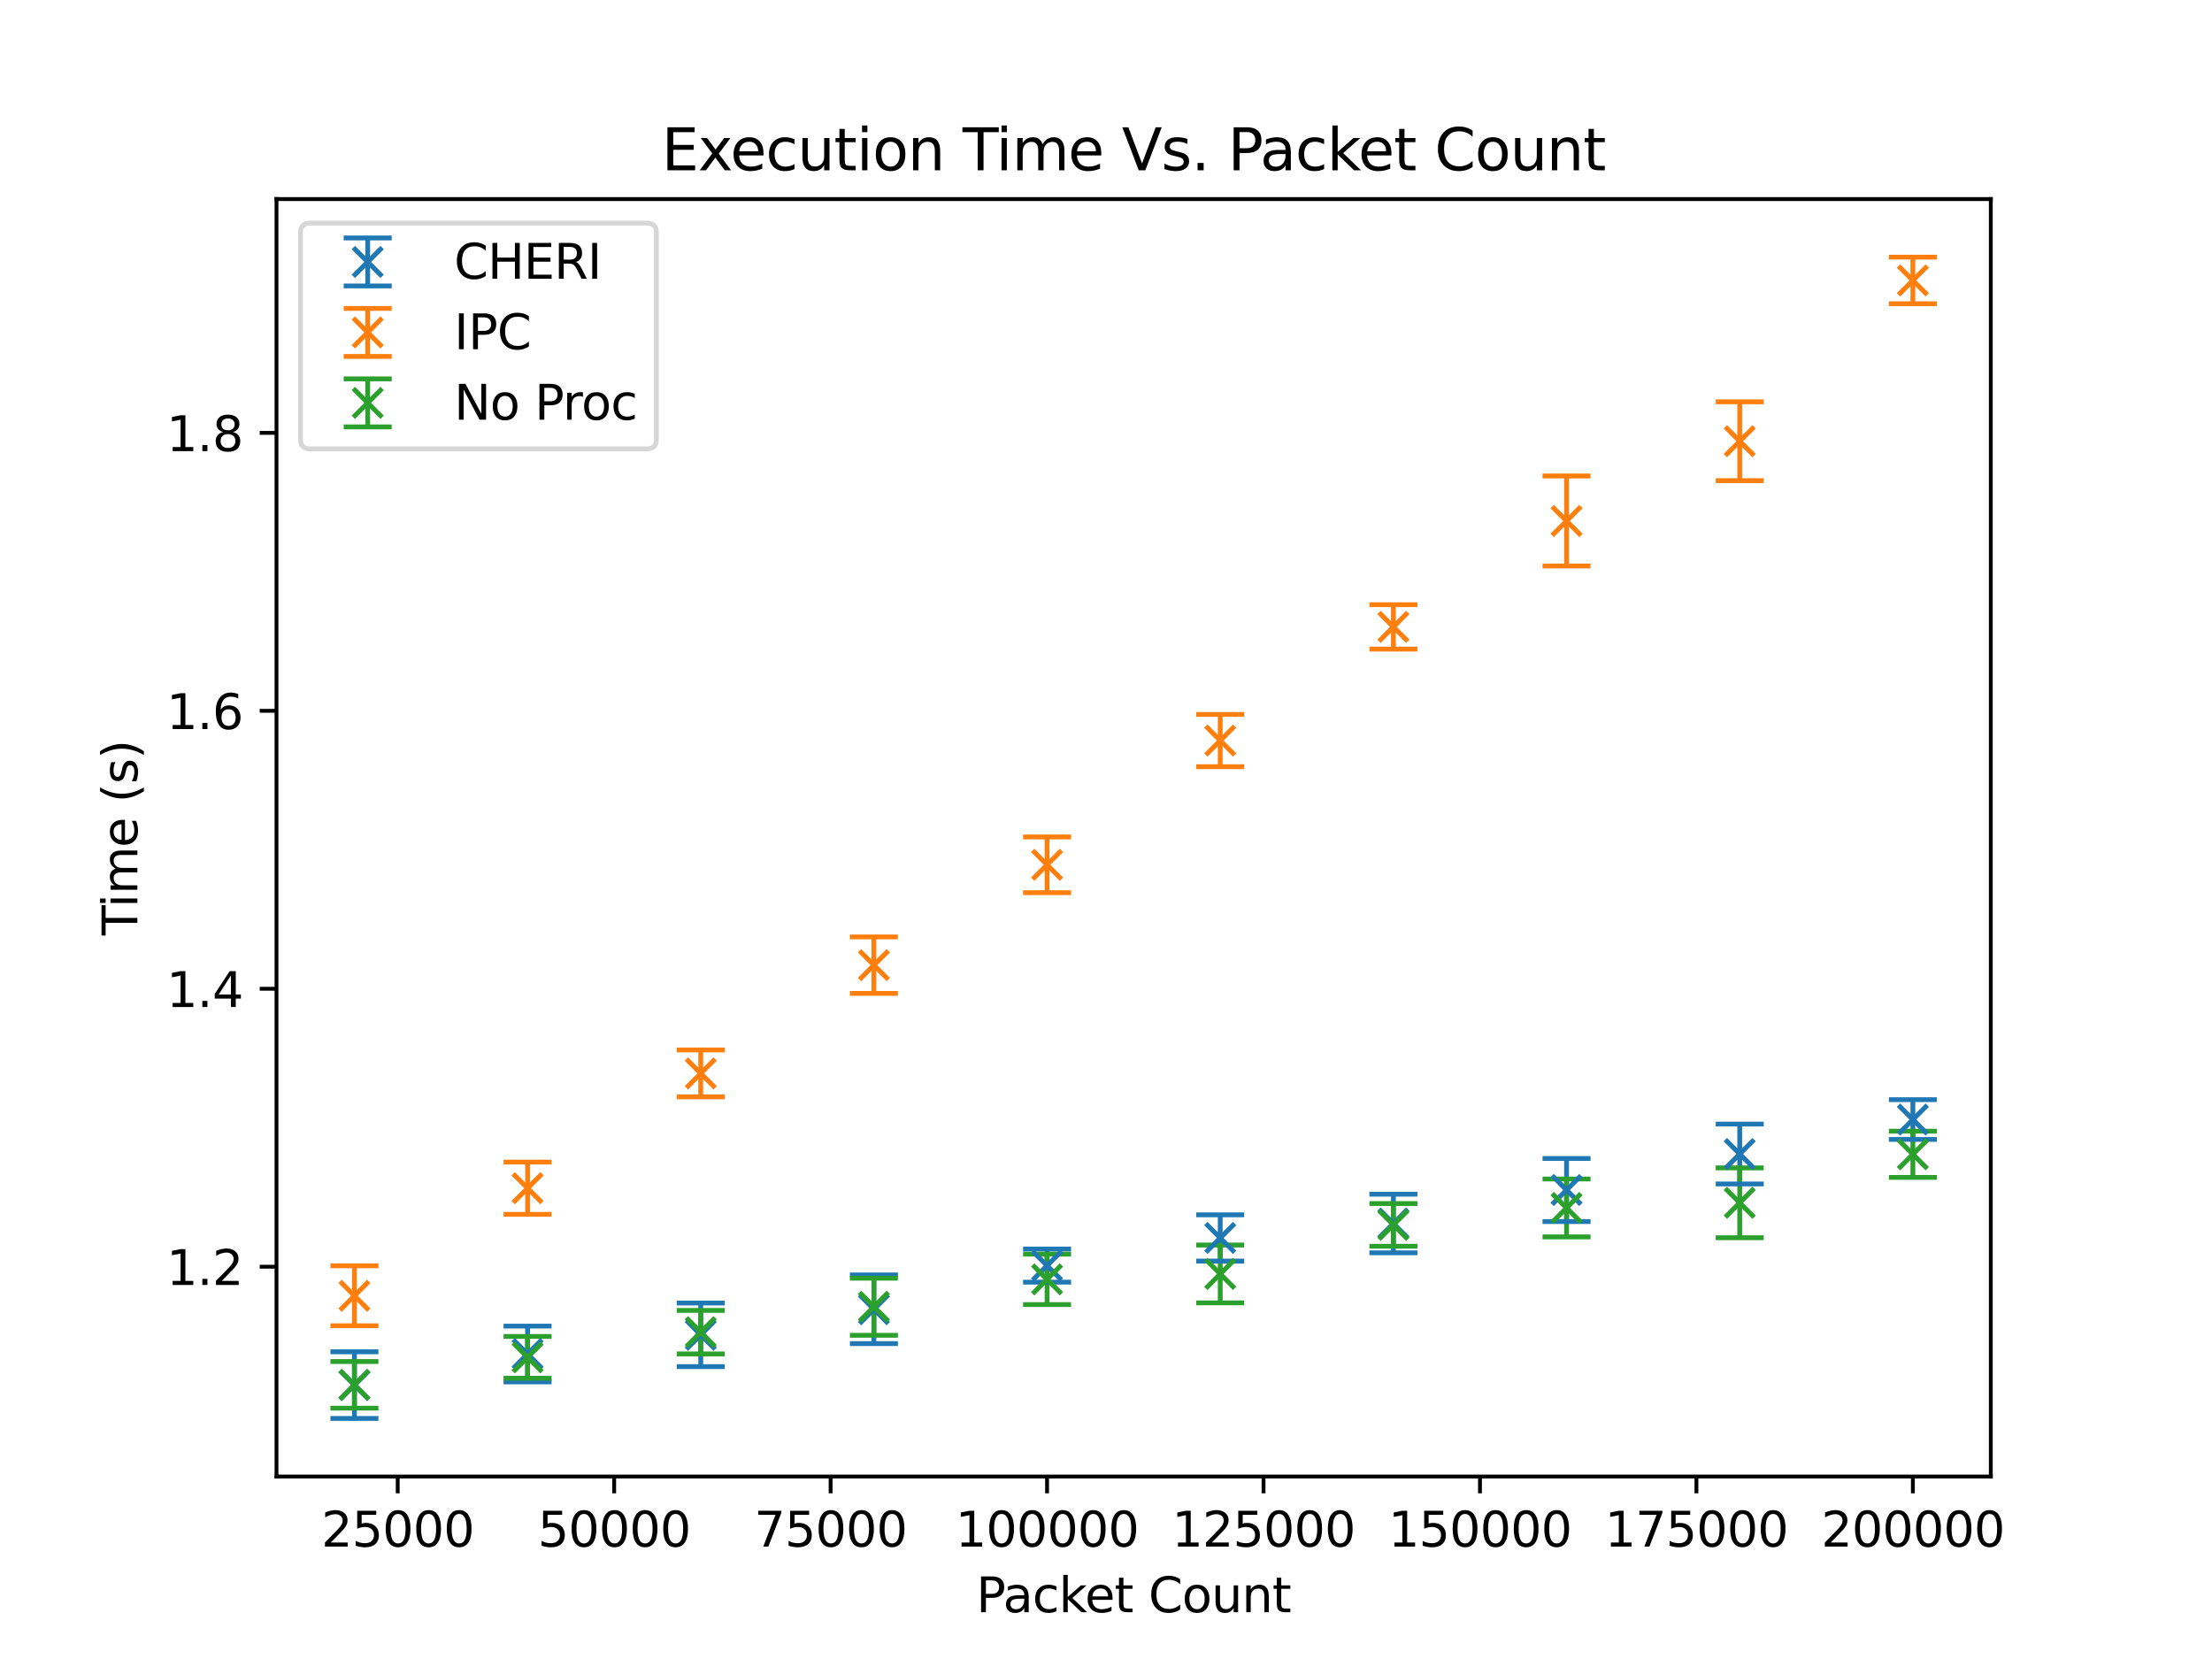 <?xml version="1.0" encoding="utf-8" standalone="no"?>
<!DOCTYPE svg PUBLIC "-//W3C//DTD SVG 1.1//EN"
  "http://www.w3.org/Graphics/SVG/1.1/DTD/svg11.dtd">
<svg height="345.6pt" version="1.1" viewBox="0 0 460.8 345.6" width="460.8pt" xmlns="http://www.w3.org/2000/svg" xmlns:xlink="http://www.w3.org/1999/xlink">
 <defs>
  <style type="text/css">*{stroke-linecap:butt;stroke-linejoin:round;}</style>
 </defs>
 <g id="figure_1">
  <g id="patch_1">
   <path d="M 0 345.6 
L 460.8 345.6 
L 460.8 0 
L 0 0 
z
" style="fill:#ffffff;"/>
  </g>
  <g id="axes_1">
   <g id="patch_2">
    <path d="M 57.6 307.584 
L 414.72 307.584 
L 414.72 41.472 
L 57.6 41.472 
z
" style="fill:#ffffff;"/>
   </g>
   <g id="matplotlib.axis_1">
    <g id="xtick_1">
     <g id="line2d_1">
      <defs>
       <path d="M 0 0 
L 0 3.5 
" id="m53fd3a60a2" style="stroke:#000000;stroke-width:0.8;"/>
      </defs>
      <g>
       <use style="stroke:#000000;stroke-width:0.8;" x="82.851" xlink:href="#m53fd3a60a2" y="307.584"/>
      </g>
     </g>
     <g id="text_1">
      <!-- 25000 -->
      <g transform="translate(66.945 322.182)scale(0.1 -0.1)">
       <defs>
        <path d="M 1228 531 
L 3431 531 
L 3431 0 
L 469 0 
L 469 531 
Q 828 903 1448 1529 
Q 2069 2156 2228 2338 
Q 2531 2678 2651 2914 
Q 2772 3150 2772 3378 
Q 2772 3750 2511 3984 
Q 2250 4219 1831 4219 
Q 1534 4219 1204 4116 
Q 875 4013 500 3803 
L 500 4441 
Q 881 4594 1212 4672 
Q 1544 4750 1819 4750 
Q 2544 4750 2975 4387 
Q 3406 4025 3406 3419 
Q 3406 3131 3298 2873 
Q 3191 2616 2906 2266 
Q 2828 2175 2409 1742 
Q 1991 1309 1228 531 
z
" id="DejaVuSans-32" transform="scale(0.016)"/>
        <path d="M 691 4666 
L 3169 4666 
L 3169 4134 
L 1269 4134 
L 1269 2991 
Q 1406 3038 1543 3061 
Q 1681 3084 1819 3084 
Q 2600 3084 3056 2656 
Q 3513 2228 3513 1497 
Q 3513 744 3044 326 
Q 2575 -91 1722 -91 
Q 1428 -91 1123 -41 
Q 819 9 494 109 
L 494 744 
Q 775 591 1075 516 
Q 1375 441 1709 441 
Q 2250 441 2565 725 
Q 2881 1009 2881 1497 
Q 2881 1984 2565 2268 
Q 2250 2553 1709 2553 
Q 1456 2553 1204 2497 
Q 953 2441 691 2322 
L 691 4666 
z
" id="DejaVuSans-35" transform="scale(0.016)"/>
        <path d="M 2034 4250 
Q 1547 4250 1301 3770 
Q 1056 3291 1056 2328 
Q 1056 1369 1301 889 
Q 1547 409 2034 409 
Q 2525 409 2770 889 
Q 3016 1369 3016 2328 
Q 3016 3291 2770 3770 
Q 2525 4250 2034 4250 
z
M 2034 4750 
Q 2819 4750 3233 4129 
Q 3647 3509 3647 2328 
Q 3647 1150 3233 529 
Q 2819 -91 2034 -91 
Q 1250 -91 836 529 
Q 422 1150 422 2328 
Q 422 3509 836 4129 
Q 1250 4750 2034 4750 
z
" id="DejaVuSans-30" transform="scale(0.016)"/>
       </defs>
       <use xlink:href="#DejaVuSans-32"/>
       <use x="63.623" xlink:href="#DejaVuSans-35"/>
       <use x="127.246" xlink:href="#DejaVuSans-30"/>
       <use x="190.869" xlink:href="#DejaVuSans-30"/>
       <use x="254.492" xlink:href="#DejaVuSans-30"/>
      </g>
     </g>
    </g>
    <g id="xtick_2">
     <g id="line2d_2">
      <g>
       <use style="stroke:#000000;stroke-width:0.8;" x="127.942" xlink:href="#m53fd3a60a2" y="307.584"/>
      </g>
     </g>
     <g id="text_2">
      <!-- 50000 -->
      <g transform="translate(112.036 322.182)scale(0.1 -0.1)">
       <use xlink:href="#DejaVuSans-35"/>
       <use x="63.623" xlink:href="#DejaVuSans-30"/>
       <use x="127.246" xlink:href="#DejaVuSans-30"/>
       <use x="190.869" xlink:href="#DejaVuSans-30"/>
       <use x="254.492" xlink:href="#DejaVuSans-30"/>
      </g>
     </g>
    </g>
    <g id="xtick_3">
     <g id="line2d_3">
      <g>
       <use style="stroke:#000000;stroke-width:0.8;" x="173.033" xlink:href="#m53fd3a60a2" y="307.584"/>
      </g>
     </g>
     <g id="text_3">
      <!-- 75000 -->
      <g transform="translate(157.126 322.182)scale(0.1 -0.1)">
       <defs>
        <path d="M 525 4666 
L 3525 4666 
L 3525 4397 
L 1831 0 
L 1172 0 
L 2766 4134 
L 525 4134 
L 525 4666 
z
" id="DejaVuSans-37" transform="scale(0.016)"/>
       </defs>
       <use xlink:href="#DejaVuSans-37"/>
       <use x="63.623" xlink:href="#DejaVuSans-35"/>
       <use x="127.246" xlink:href="#DejaVuSans-30"/>
       <use x="190.869" xlink:href="#DejaVuSans-30"/>
       <use x="254.492" xlink:href="#DejaVuSans-30"/>
      </g>
     </g>
    </g>
    <g id="xtick_4">
     <g id="line2d_4">
      <g>
       <use style="stroke:#000000;stroke-width:0.8;" x="218.124" xlink:href="#m53fd3a60a2" y="307.584"/>
      </g>
     </g>
     <g id="text_4">
      <!-- 100000 -->
      <g transform="translate(199.036 322.182)scale(0.1 -0.1)">
       <defs>
        <path d="M 794 531 
L 1825 531 
L 1825 4091 
L 703 3866 
L 703 4441 
L 1819 4666 
L 2450 4666 
L 2450 531 
L 3481 531 
L 3481 0 
L 794 0 
L 794 531 
z
" id="DejaVuSans-31" transform="scale(0.016)"/>
       </defs>
       <use xlink:href="#DejaVuSans-31"/>
       <use x="63.623" xlink:href="#DejaVuSans-30"/>
       <use x="127.246" xlink:href="#DejaVuSans-30"/>
       <use x="190.869" xlink:href="#DejaVuSans-30"/>
       <use x="254.492" xlink:href="#DejaVuSans-30"/>
       <use x="318.115" xlink:href="#DejaVuSans-30"/>
      </g>
     </g>
    </g>
    <g id="xtick_5">
     <g id="line2d_5">
      <g>
       <use style="stroke:#000000;stroke-width:0.8;" x="263.215" xlink:href="#m53fd3a60a2" y="307.584"/>
      </g>
     </g>
     <g id="text_5">
      <!-- 125000 -->
      <g transform="translate(244.127 322.182)scale(0.1 -0.1)">
       <use xlink:href="#DejaVuSans-31"/>
       <use x="63.623" xlink:href="#DejaVuSans-32"/>
       <use x="127.246" xlink:href="#DejaVuSans-35"/>
       <use x="190.869" xlink:href="#DejaVuSans-30"/>
       <use x="254.492" xlink:href="#DejaVuSans-30"/>
       <use x="318.115" xlink:href="#DejaVuSans-30"/>
      </g>
     </g>
    </g>
    <g id="xtick_6">
     <g id="line2d_6">
      <g>
       <use style="stroke:#000000;stroke-width:0.8;" x="308.305" xlink:href="#m53fd3a60a2" y="307.584"/>
      </g>
     </g>
     <g id="text_6">
      <!-- 150000 -->
      <g transform="translate(289.218 322.182)scale(0.1 -0.1)">
       <use xlink:href="#DejaVuSans-31"/>
       <use x="63.623" xlink:href="#DejaVuSans-35"/>
       <use x="127.246" xlink:href="#DejaVuSans-30"/>
       <use x="190.869" xlink:href="#DejaVuSans-30"/>
       <use x="254.492" xlink:href="#DejaVuSans-30"/>
       <use x="318.115" xlink:href="#DejaVuSans-30"/>
      </g>
     </g>
    </g>
    <g id="xtick_7">
     <g id="line2d_7">
      <g>
       <use style="stroke:#000000;stroke-width:0.8;" x="353.396" xlink:href="#m53fd3a60a2" y="307.584"/>
      </g>
     </g>
     <g id="text_7">
      <!-- 175000 -->
      <g transform="translate(334.309 322.182)scale(0.1 -0.1)">
       <use xlink:href="#DejaVuSans-31"/>
       <use x="63.623" xlink:href="#DejaVuSans-37"/>
       <use x="127.246" xlink:href="#DejaVuSans-35"/>
       <use x="190.869" xlink:href="#DejaVuSans-30"/>
       <use x="254.492" xlink:href="#DejaVuSans-30"/>
       <use x="318.115" xlink:href="#DejaVuSans-30"/>
      </g>
     </g>
    </g>
    <g id="xtick_8">
     <g id="line2d_8">
      <g>
       <use style="stroke:#000000;stroke-width:0.8;" x="398.487" xlink:href="#m53fd3a60a2" y="307.584"/>
      </g>
     </g>
     <g id="text_8">
      <!-- 200000 -->
      <g transform="translate(379.4 322.182)scale(0.1 -0.1)">
       <use xlink:href="#DejaVuSans-32"/>
       <use x="63.623" xlink:href="#DejaVuSans-30"/>
       <use x="127.246" xlink:href="#DejaVuSans-30"/>
       <use x="190.869" xlink:href="#DejaVuSans-30"/>
       <use x="254.492" xlink:href="#DejaVuSans-30"/>
       <use x="318.115" xlink:href="#DejaVuSans-30"/>
      </g>
     </g>
    </g>
    <g id="text_9">
     <!-- Packet Count -->
     <g transform="translate(203.369 335.861)scale(0.1 -0.1)">
      <defs>
       <path d="M 1259 4147 
L 1259 2394 
L 2053 2394 
Q 2494 2394 2734 2622 
Q 2975 2850 2975 3272 
Q 2975 3691 2734 3919 
Q 2494 4147 2053 4147 
L 1259 4147 
z
M 628 4666 
L 2053 4666 
Q 2838 4666 3239 4311 
Q 3641 3956 3641 3272 
Q 3641 2581 3239 2228 
Q 2838 1875 2053 1875 
L 1259 1875 
L 1259 0 
L 628 0 
L 628 4666 
z
" id="DejaVuSans-50" transform="scale(0.016)"/>
       <path d="M 2194 1759 
Q 1497 1759 1228 1600 
Q 959 1441 959 1056 
Q 959 750 1161 570 
Q 1363 391 1709 391 
Q 2188 391 2477 730 
Q 2766 1069 2766 1631 
L 2766 1759 
L 2194 1759 
z
M 3341 1997 
L 3341 0 
L 2766 0 
L 2766 531 
Q 2569 213 2275 61 
Q 1981 -91 1556 -91 
Q 1019 -91 701 211 
Q 384 513 384 1019 
Q 384 1609 779 1909 
Q 1175 2209 1959 2209 
L 2766 2209 
L 2766 2266 
Q 2766 2663 2505 2880 
Q 2244 3097 1772 3097 
Q 1472 3097 1187 3025 
Q 903 2953 641 2809 
L 641 3341 
Q 956 3463 1253 3523 
Q 1550 3584 1831 3584 
Q 2591 3584 2966 3190 
Q 3341 2797 3341 1997 
z
" id="DejaVuSans-61" transform="scale(0.016)"/>
       <path d="M 3122 3366 
L 3122 2828 
Q 2878 2963 2633 3030 
Q 2388 3097 2138 3097 
Q 1578 3097 1268 2742 
Q 959 2388 959 1747 
Q 959 1106 1268 751 
Q 1578 397 2138 397 
Q 2388 397 2633 464 
Q 2878 531 3122 666 
L 3122 134 
Q 2881 22 2623 -34 
Q 2366 -91 2075 -91 
Q 1284 -91 818 406 
Q 353 903 353 1747 
Q 353 2603 823 3093 
Q 1294 3584 2113 3584 
Q 2378 3584 2631 3529 
Q 2884 3475 3122 3366 
z
" id="DejaVuSans-63" transform="scale(0.016)"/>
       <path d="M 581 4863 
L 1159 4863 
L 1159 1991 
L 2875 3500 
L 3609 3500 
L 1753 1863 
L 3688 0 
L 2938 0 
L 1159 1709 
L 1159 0 
L 581 0 
L 581 4863 
z
" id="DejaVuSans-6b" transform="scale(0.016)"/>
       <path d="M 3597 1894 
L 3597 1613 
L 953 1613 
Q 991 1019 1311 708 
Q 1631 397 2203 397 
Q 2534 397 2845 478 
Q 3156 559 3463 722 
L 3463 178 
Q 3153 47 2828 -22 
Q 2503 -91 2169 -91 
Q 1331 -91 842 396 
Q 353 884 353 1716 
Q 353 2575 817 3079 
Q 1281 3584 2069 3584 
Q 2775 3584 3186 3129 
Q 3597 2675 3597 1894 
z
M 3022 2063 
Q 3016 2534 2758 2815 
Q 2500 3097 2075 3097 
Q 1594 3097 1305 2825 
Q 1016 2553 972 2059 
L 3022 2063 
z
" id="DejaVuSans-65" transform="scale(0.016)"/>
       <path d="M 1172 4494 
L 1172 3500 
L 2356 3500 
L 2356 3053 
L 1172 3053 
L 1172 1153 
Q 1172 725 1289 603 
Q 1406 481 1766 481 
L 2356 481 
L 2356 0 
L 1766 0 
Q 1100 0 847 248 
Q 594 497 594 1153 
L 594 3053 
L 172 3053 
L 172 3500 
L 594 3500 
L 594 4494 
L 1172 4494 
z
" id="DejaVuSans-74" transform="scale(0.016)"/>
       <path id="DejaVuSans-20" transform="scale(0.016)"/>
       <path d="M 4122 4306 
L 4122 3641 
Q 3803 3938 3442 4084 
Q 3081 4231 2675 4231 
Q 1875 4231 1450 3742 
Q 1025 3253 1025 2328 
Q 1025 1406 1450 917 
Q 1875 428 2675 428 
Q 3081 428 3442 575 
Q 3803 722 4122 1019 
L 4122 359 
Q 3791 134 3420 21 
Q 3050 -91 2638 -91 
Q 1578 -91 968 557 
Q 359 1206 359 2328 
Q 359 3453 968 4101 
Q 1578 4750 2638 4750 
Q 3056 4750 3426 4639 
Q 3797 4528 4122 4306 
z
" id="DejaVuSans-43" transform="scale(0.016)"/>
       <path d="M 1959 3097 
Q 1497 3097 1228 2736 
Q 959 2375 959 1747 
Q 959 1119 1226 758 
Q 1494 397 1959 397 
Q 2419 397 2687 759 
Q 2956 1122 2956 1747 
Q 2956 2369 2687 2733 
Q 2419 3097 1959 3097 
z
M 1959 3584 
Q 2709 3584 3137 3096 
Q 3566 2609 3566 1747 
Q 3566 888 3137 398 
Q 2709 -91 1959 -91 
Q 1206 -91 779 398 
Q 353 888 353 1747 
Q 353 2609 779 3096 
Q 1206 3584 1959 3584 
z
" id="DejaVuSans-6f" transform="scale(0.016)"/>
       <path d="M 544 1381 
L 544 3500 
L 1119 3500 
L 1119 1403 
Q 1119 906 1312 657 
Q 1506 409 1894 409 
Q 2359 409 2629 706 
Q 2900 1003 2900 1516 
L 2900 3500 
L 3475 3500 
L 3475 0 
L 2900 0 
L 2900 538 
Q 2691 219 2414 64 
Q 2138 -91 1772 -91 
Q 1169 -91 856 284 
Q 544 659 544 1381 
z
M 1991 3584 
L 1991 3584 
z
" id="DejaVuSans-75" transform="scale(0.016)"/>
       <path d="M 3513 2113 
L 3513 0 
L 2938 0 
L 2938 2094 
Q 2938 2591 2744 2837 
Q 2550 3084 2163 3084 
Q 1697 3084 1428 2787 
Q 1159 2491 1159 1978 
L 1159 0 
L 581 0 
L 581 3500 
L 1159 3500 
L 1159 2956 
Q 1366 3272 1645 3428 
Q 1925 3584 2291 3584 
Q 2894 3584 3203 3211 
Q 3513 2838 3513 2113 
z
" id="DejaVuSans-6e" transform="scale(0.016)"/>
      </defs>
      <use xlink:href="#DejaVuSans-50"/>
      <use x="55.803" xlink:href="#DejaVuSans-61"/>
      <use x="117.082" xlink:href="#DejaVuSans-63"/>
      <use x="172.062" xlink:href="#DejaVuSans-6b"/>
      <use x="226.348" xlink:href="#DejaVuSans-65"/>
      <use x="287.871" xlink:href="#DejaVuSans-74"/>
      <use x="327.08" xlink:href="#DejaVuSans-20"/>
      <use x="358.867" xlink:href="#DejaVuSans-43"/>
      <use x="428.691" xlink:href="#DejaVuSans-6f"/>
      <use x="489.873" xlink:href="#DejaVuSans-75"/>
      <use x="553.252" xlink:href="#DejaVuSans-6e"/>
      <use x="616.631" xlink:href="#DejaVuSans-74"/>
     </g>
    </g>
   </g>
   <g id="matplotlib.axis_2">
    <g id="ytick_1">
     <g id="line2d_9">
      <defs>
       <path d="M 0 0 
L -3.5 0 
" id="m0a9a2984d4" style="stroke:#000000;stroke-width:0.8;"/>
      </defs>
      <g>
       <use style="stroke:#000000;stroke-width:0.8;" x="57.6" xlink:href="#m0a9a2984d4" y="263.881"/>
      </g>
     </g>
     <g id="text_10">
      <!-- 1.2 -->
      <g transform="translate(34.697 267.68)scale(0.1 -0.1)">
       <defs>
        <path d="M 684 794 
L 1344 794 
L 1344 0 
L 684 0 
L 684 794 
z
" id="DejaVuSans-2e" transform="scale(0.016)"/>
       </defs>
       <use xlink:href="#DejaVuSans-31"/>
       <use x="63.623" xlink:href="#DejaVuSans-2e"/>
       <use x="95.41" xlink:href="#DejaVuSans-32"/>
      </g>
     </g>
    </g>
    <g id="ytick_2">
     <g id="line2d_10">
      <g>
       <use style="stroke:#000000;stroke-width:0.8;" x="57.6" xlink:href="#m0a9a2984d4" y="205.98"/>
      </g>
     </g>
     <g id="text_11">
      <!-- 1.4 -->
      <g transform="translate(34.697 209.779)scale(0.1 -0.1)">
       <defs>
        <path d="M 2419 4116 
L 825 1625 
L 2419 1625 
L 2419 4116 
z
M 2253 4666 
L 3047 4666 
L 3047 1625 
L 3713 1625 
L 3713 1100 
L 3047 1100 
L 3047 0 
L 2419 0 
L 2419 1100 
L 313 1100 
L 313 1709 
L 2253 4666 
z
" id="DejaVuSans-34" transform="scale(0.016)"/>
       </defs>
       <use xlink:href="#DejaVuSans-31"/>
       <use x="63.623" xlink:href="#DejaVuSans-2e"/>
       <use x="95.41" xlink:href="#DejaVuSans-34"/>
      </g>
     </g>
    </g>
    <g id="ytick_3">
     <g id="line2d_11">
      <g>
       <use style="stroke:#000000;stroke-width:0.8;" x="57.6" xlink:href="#m0a9a2984d4" y="148.078"/>
      </g>
     </g>
     <g id="text_12">
      <!-- 1.6 -->
      <g transform="translate(34.697 151.878)scale(0.1 -0.1)">
       <defs>
        <path d="M 2113 2584 
Q 1688 2584 1439 2293 
Q 1191 2003 1191 1497 
Q 1191 994 1439 701 
Q 1688 409 2113 409 
Q 2538 409 2786 701 
Q 3034 994 3034 1497 
Q 3034 2003 2786 2293 
Q 2538 2584 2113 2584 
z
M 3366 4563 
L 3366 3988 
Q 3128 4100 2886 4159 
Q 2644 4219 2406 4219 
Q 1781 4219 1451 3797 
Q 1122 3375 1075 2522 
Q 1259 2794 1537 2939 
Q 1816 3084 2150 3084 
Q 2853 3084 3261 2657 
Q 3669 2231 3669 1497 
Q 3669 778 3244 343 
Q 2819 -91 2113 -91 
Q 1303 -91 875 529 
Q 447 1150 447 2328 
Q 447 3434 972 4092 
Q 1497 4750 2381 4750 
Q 2619 4750 2861 4703 
Q 3103 4656 3366 4563 
z
" id="DejaVuSans-36" transform="scale(0.016)"/>
       </defs>
       <use xlink:href="#DejaVuSans-31"/>
       <use x="63.623" xlink:href="#DejaVuSans-2e"/>
       <use x="95.41" xlink:href="#DejaVuSans-36"/>
      </g>
     </g>
    </g>
    <g id="ytick_4">
     <g id="line2d_12">
      <g>
       <use style="stroke:#000000;stroke-width:0.8;" x="57.6" xlink:href="#m0a9a2984d4" y="90.177"/>
      </g>
     </g>
     <g id="text_13">
      <!-- 1.8 -->
      <g transform="translate(34.697 93.976)scale(0.1 -0.1)">
       <defs>
        <path d="M 2034 2216 
Q 1584 2216 1326 1975 
Q 1069 1734 1069 1313 
Q 1069 891 1326 650 
Q 1584 409 2034 409 
Q 2484 409 2743 651 
Q 3003 894 3003 1313 
Q 3003 1734 2745 1975 
Q 2488 2216 2034 2216 
z
M 1403 2484 
Q 997 2584 770 2862 
Q 544 3141 544 3541 
Q 544 4100 942 4425 
Q 1341 4750 2034 4750 
Q 2731 4750 3128 4425 
Q 3525 4100 3525 3541 
Q 3525 3141 3298 2862 
Q 3072 2584 2669 2484 
Q 3125 2378 3379 2068 
Q 3634 1759 3634 1313 
Q 3634 634 3220 271 
Q 2806 -91 2034 -91 
Q 1263 -91 848 271 
Q 434 634 434 1313 
Q 434 1759 690 2068 
Q 947 2378 1403 2484 
z
M 1172 3481 
Q 1172 3119 1398 2916 
Q 1625 2713 2034 2713 
Q 2441 2713 2670 2916 
Q 2900 3119 2900 3481 
Q 2900 3844 2670 4047 
Q 2441 4250 2034 4250 
Q 1625 4250 1398 4047 
Q 1172 3844 1172 3481 
z
" id="DejaVuSans-38" transform="scale(0.016)"/>
       </defs>
       <use xlink:href="#DejaVuSans-31"/>
       <use x="63.623" xlink:href="#DejaVuSans-2e"/>
       <use x="95.41" xlink:href="#DejaVuSans-38"/>
      </g>
     </g>
    </g>
    <g id="text_14">
     <!-- Time (s) -->
     <g transform="translate(28.617 194.857)rotate(-90)scale(0.1 -0.1)">
      <defs>
       <path d="M -19 4666 
L 3928 4666 
L 3928 4134 
L 2272 4134 
L 2272 0 
L 1638 0 
L 1638 4134 
L -19 4134 
L -19 4666 
z
" id="DejaVuSans-54" transform="scale(0.016)"/>
       <path d="M 603 3500 
L 1178 3500 
L 1178 0 
L 603 0 
L 603 3500 
z
M 603 4863 
L 1178 4863 
L 1178 4134 
L 603 4134 
L 603 4863 
z
" id="DejaVuSans-69" transform="scale(0.016)"/>
       <path d="M 3328 2828 
Q 3544 3216 3844 3400 
Q 4144 3584 4550 3584 
Q 5097 3584 5394 3201 
Q 5691 2819 5691 2113 
L 5691 0 
L 5113 0 
L 5113 2094 
Q 5113 2597 4934 2840 
Q 4756 3084 4391 3084 
Q 3944 3084 3684 2787 
Q 3425 2491 3425 1978 
L 3425 0 
L 2847 0 
L 2847 2094 
Q 2847 2600 2669 2842 
Q 2491 3084 2119 3084 
Q 1678 3084 1418 2786 
Q 1159 2488 1159 1978 
L 1159 0 
L 581 0 
L 581 3500 
L 1159 3500 
L 1159 2956 
Q 1356 3278 1631 3431 
Q 1906 3584 2284 3584 
Q 2666 3584 2933 3390 
Q 3200 3197 3328 2828 
z
" id="DejaVuSans-6d" transform="scale(0.016)"/>
       <path d="M 1984 4856 
Q 1566 4138 1362 3434 
Q 1159 2731 1159 2009 
Q 1159 1288 1364 580 
Q 1569 -128 1984 -844 
L 1484 -844 
Q 1016 -109 783 600 
Q 550 1309 550 2009 
Q 550 2706 781 3412 
Q 1013 4119 1484 4856 
L 1984 4856 
z
" id="DejaVuSans-28" transform="scale(0.016)"/>
       <path d="M 2834 3397 
L 2834 2853 
Q 2591 2978 2328 3040 
Q 2066 3103 1784 3103 
Q 1356 3103 1142 2972 
Q 928 2841 928 2578 
Q 928 2378 1081 2264 
Q 1234 2150 1697 2047 
L 1894 2003 
Q 2506 1872 2764 1633 
Q 3022 1394 3022 966 
Q 3022 478 2636 193 
Q 2250 -91 1575 -91 
Q 1294 -91 989 -36 
Q 684 19 347 128 
L 347 722 
Q 666 556 975 473 
Q 1284 391 1588 391 
Q 1994 391 2212 530 
Q 2431 669 2431 922 
Q 2431 1156 2273 1281 
Q 2116 1406 1581 1522 
L 1381 1569 
Q 847 1681 609 1914 
Q 372 2147 372 2553 
Q 372 3047 722 3315 
Q 1072 3584 1716 3584 
Q 2034 3584 2315 3537 
Q 2597 3491 2834 3397 
z
" id="DejaVuSans-73" transform="scale(0.016)"/>
       <path d="M 513 4856 
L 1013 4856 
Q 1481 4119 1714 3412 
Q 1947 2706 1947 2009 
Q 1947 1309 1714 600 
Q 1481 -109 1013 -844 
L 513 -844 
Q 928 -128 1133 580 
Q 1338 1288 1338 2009 
Q 1338 2731 1133 3434 
Q 928 4138 513 4856 
z
" id="DejaVuSans-29" transform="scale(0.016)"/>
      </defs>
      <use xlink:href="#DejaVuSans-54"/>
      <use x="57.959" xlink:href="#DejaVuSans-69"/>
      <use x="85.742" xlink:href="#DejaVuSans-6d"/>
      <use x="183.154" xlink:href="#DejaVuSans-65"/>
      <use x="244.678" xlink:href="#DejaVuSans-20"/>
      <use x="276.465" xlink:href="#DejaVuSans-28"/>
      <use x="315.479" xlink:href="#DejaVuSans-73"/>
      <use x="367.578" xlink:href="#DejaVuSans-29"/>
     </g>
    </g>
   </g>
   <g id="LineCollection_1">
    <path clip-path="url(#p5cda367313)" d="M 73.833 295.488 
L 73.833 281.606 
" style="fill:none;stroke:#1f77b4;"/>
    <path clip-path="url(#p5cda367313)" d="M 109.905 287.869 
L 109.905 276.254 
" style="fill:none;stroke:#1f77b4;"/>
    <path clip-path="url(#p5cda367313)" d="M 145.978 284.688 
L 145.978 271.445 
" style="fill:none;stroke:#1f77b4;"/>
    <path clip-path="url(#p5cda367313)" d="M 182.051 279.894 
L 182.051 265.585 
" style="fill:none;stroke:#1f77b4;"/>
    <path clip-path="url(#p5cda367313)" d="M 218.124 267.099 
L 218.124 260.2 
" style="fill:none;stroke:#1f77b4;"/>
    <path clip-path="url(#p5cda367313)" d="M 254.196 262.704 
L 254.196 253.073 
" style="fill:none;stroke:#1f77b4;"/>
    <path clip-path="url(#p5cda367313)" d="M 290.269 260.98 
L 290.269 248.775 
" style="fill:none;stroke:#1f77b4;"/>
    <path clip-path="url(#p5cda367313)" d="M 326.342 254.47 
L 326.342 241.33 
" style="fill:none;stroke:#1f77b4;"/>
    <path clip-path="url(#p5cda367313)" d="M 362.415 246.637 
L 362.415 234.167 
" style="fill:none;stroke:#1f77b4;"/>
    <path clip-path="url(#p5cda367313)" d="M 398.487 237.363 
L 398.487 229.082 
" style="fill:none;stroke:#1f77b4;"/>
   </g>
   <g id="LineCollection_2">
    <path clip-path="url(#p5cda367313)" d="M 73.833 276.176 
L 73.833 263.687 
" style="fill:none;stroke:#ff7f0e;"/>
    <path clip-path="url(#p5cda367313)" d="M 109.905 252.966 
L 109.905 242.081 
" style="fill:none;stroke:#ff7f0e;"/>
    <path clip-path="url(#p5cda367313)" d="M 145.978 228.494 
L 145.978 218.727 
" style="fill:none;stroke:#ff7f0e;"/>
    <path clip-path="url(#p5cda367313)" d="M 182.051 206.942 
L 182.051 195.174 
" style="fill:none;stroke:#ff7f0e;"/>
    <path clip-path="url(#p5cda367313)" d="M 218.124 185.963 
L 218.124 174.348 
" style="fill:none;stroke:#ff7f0e;"/>
    <path clip-path="url(#p5cda367313)" d="M 254.196 159.718 
L 254.196 148.83 
" style="fill:none;stroke:#ff7f0e;"/>
    <path clip-path="url(#p5cda367313)" d="M 290.269 135.215 
L 290.269 125.97 
" style="fill:none;stroke:#ff7f0e;"/>
    <path clip-path="url(#p5cda367313)" d="M 326.342 117.91 
L 326.342 99.153 
" style="fill:none;stroke:#ff7f0e;"/>
    <path clip-path="url(#p5cda367313)" d="M 362.415 100.122 
L 362.415 83.706 
" style="fill:none;stroke:#ff7f0e;"/>
    <path clip-path="url(#p5cda367313)" d="M 398.487 63.268 
L 398.487 53.568 
" style="fill:none;stroke:#ff7f0e;"/>
   </g>
   <g id="LineCollection_3">
    <path clip-path="url(#p5cda367313)" d="M 73.833 293.347 
L 73.833 283.631 
" style="fill:none;stroke:#2ca02c;"/>
    <path clip-path="url(#p5cda367313)" d="M 109.905 287.109 
L 109.905 278.405 
" style="fill:none;stroke:#2ca02c;"/>
    <path clip-path="url(#p5cda367313)" d="M 145.978 282.046 
L 145.978 272.987 
" style="fill:none;stroke:#2ca02c;"/>
    <path clip-path="url(#p5cda367313)" d="M 182.051 278.166 
L 182.051 266.272 
" style="fill:none;stroke:#2ca02c;"/>
    <path clip-path="url(#p5cda367313)" d="M 218.124 271.766 
L 218.124 261.264 
" style="fill:none;stroke:#2ca02c;"/>
    <path clip-path="url(#p5cda367313)" d="M 254.196 271.409 
L 254.196 259.363 
" style="fill:none;stroke:#2ca02c;"/>
    <path clip-path="url(#p5cda367313)" d="M 290.269 259.613 
L 290.269 250.72 
" style="fill:none;stroke:#2ca02c;"/>
    <path clip-path="url(#p5cda367313)" d="M 326.342 257.666 
L 326.342 245.603 
" style="fill:none;stroke:#2ca02c;"/>
    <path clip-path="url(#p5cda367313)" d="M 362.415 257.838 
L 362.415 243.289 
" style="fill:none;stroke:#2ca02c;"/>
    <path clip-path="url(#p5cda367313)" d="M 398.487 245.274 
L 398.487 235.645 
" style="fill:none;stroke:#2ca02c;"/>
   </g>
   <g id="line2d_13">
    <defs>
     <path d="M 5 0 
L -5 -0 
" id="mb108749849" style="stroke:#1f77b4;"/>
    </defs>
    <g clip-path="url(#p5cda367313)">
     <use style="fill:#1f77b4;stroke:#1f77b4;" x="73.833" xlink:href="#mb108749849" y="295.488"/>
     <use style="fill:#1f77b4;stroke:#1f77b4;" x="109.905" xlink:href="#mb108749849" y="287.869"/>
     <use style="fill:#1f77b4;stroke:#1f77b4;" x="145.978" xlink:href="#mb108749849" y="284.688"/>
     <use style="fill:#1f77b4;stroke:#1f77b4;" x="182.051" xlink:href="#mb108749849" y="279.894"/>
     <use style="fill:#1f77b4;stroke:#1f77b4;" x="218.124" xlink:href="#mb108749849" y="267.099"/>
     <use style="fill:#1f77b4;stroke:#1f77b4;" x="254.196" xlink:href="#mb108749849" y="262.704"/>
     <use style="fill:#1f77b4;stroke:#1f77b4;" x="290.269" xlink:href="#mb108749849" y="260.98"/>
     <use style="fill:#1f77b4;stroke:#1f77b4;" x="326.342" xlink:href="#mb108749849" y="254.47"/>
     <use style="fill:#1f77b4;stroke:#1f77b4;" x="362.415" xlink:href="#mb108749849" y="246.637"/>
     <use style="fill:#1f77b4;stroke:#1f77b4;" x="398.487" xlink:href="#mb108749849" y="237.363"/>
    </g>
   </g>
   <g id="line2d_14">
    <g clip-path="url(#p5cda367313)">
     <use style="fill:#1f77b4;stroke:#1f77b4;" x="73.833" xlink:href="#mb108749849" y="281.606"/>
     <use style="fill:#1f77b4;stroke:#1f77b4;" x="109.905" xlink:href="#mb108749849" y="276.254"/>
     <use style="fill:#1f77b4;stroke:#1f77b4;" x="145.978" xlink:href="#mb108749849" y="271.445"/>
     <use style="fill:#1f77b4;stroke:#1f77b4;" x="182.051" xlink:href="#mb108749849" y="265.585"/>
     <use style="fill:#1f77b4;stroke:#1f77b4;" x="218.124" xlink:href="#mb108749849" y="260.2"/>
     <use style="fill:#1f77b4;stroke:#1f77b4;" x="254.196" xlink:href="#mb108749849" y="253.073"/>
     <use style="fill:#1f77b4;stroke:#1f77b4;" x="290.269" xlink:href="#mb108749849" y="248.775"/>
     <use style="fill:#1f77b4;stroke:#1f77b4;" x="326.342" xlink:href="#mb108749849" y="241.33"/>
     <use style="fill:#1f77b4;stroke:#1f77b4;" x="362.415" xlink:href="#mb108749849" y="234.167"/>
     <use style="fill:#1f77b4;stroke:#1f77b4;" x="398.487" xlink:href="#mb108749849" y="229.082"/>
    </g>
   </g>
   <g id="line2d_15">
    <defs>
     <path d="M 5 0 
L -5 -0 
" id="m95af65c7eb" style="stroke:#ff7f0e;"/>
    </defs>
    <g clip-path="url(#p5cda367313)">
     <use style="fill:#ff7f0e;stroke:#ff7f0e;" x="73.833" xlink:href="#m95af65c7eb" y="276.176"/>
     <use style="fill:#ff7f0e;stroke:#ff7f0e;" x="109.905" xlink:href="#m95af65c7eb" y="252.966"/>
     <use style="fill:#ff7f0e;stroke:#ff7f0e;" x="145.978" xlink:href="#m95af65c7eb" y="228.494"/>
     <use style="fill:#ff7f0e;stroke:#ff7f0e;" x="182.051" xlink:href="#m95af65c7eb" y="206.942"/>
     <use style="fill:#ff7f0e;stroke:#ff7f0e;" x="218.124" xlink:href="#m95af65c7eb" y="185.963"/>
     <use style="fill:#ff7f0e;stroke:#ff7f0e;" x="254.196" xlink:href="#m95af65c7eb" y="159.718"/>
     <use style="fill:#ff7f0e;stroke:#ff7f0e;" x="290.269" xlink:href="#m95af65c7eb" y="135.215"/>
     <use style="fill:#ff7f0e;stroke:#ff7f0e;" x="326.342" xlink:href="#m95af65c7eb" y="117.91"/>
     <use style="fill:#ff7f0e;stroke:#ff7f0e;" x="362.415" xlink:href="#m95af65c7eb" y="100.122"/>
     <use style="fill:#ff7f0e;stroke:#ff7f0e;" x="398.487" xlink:href="#m95af65c7eb" y="63.268"/>
    </g>
   </g>
   <g id="line2d_16">
    <g clip-path="url(#p5cda367313)">
     <use style="fill:#ff7f0e;stroke:#ff7f0e;" x="73.833" xlink:href="#m95af65c7eb" y="263.687"/>
     <use style="fill:#ff7f0e;stroke:#ff7f0e;" x="109.905" xlink:href="#m95af65c7eb" y="242.081"/>
     <use style="fill:#ff7f0e;stroke:#ff7f0e;" x="145.978" xlink:href="#m95af65c7eb" y="218.727"/>
     <use style="fill:#ff7f0e;stroke:#ff7f0e;" x="182.051" xlink:href="#m95af65c7eb" y="195.174"/>
     <use style="fill:#ff7f0e;stroke:#ff7f0e;" x="218.124" xlink:href="#m95af65c7eb" y="174.348"/>
     <use style="fill:#ff7f0e;stroke:#ff7f0e;" x="254.196" xlink:href="#m95af65c7eb" y="148.83"/>
     <use style="fill:#ff7f0e;stroke:#ff7f0e;" x="290.269" xlink:href="#m95af65c7eb" y="125.97"/>
     <use style="fill:#ff7f0e;stroke:#ff7f0e;" x="326.342" xlink:href="#m95af65c7eb" y="99.153"/>
     <use style="fill:#ff7f0e;stroke:#ff7f0e;" x="362.415" xlink:href="#m95af65c7eb" y="83.706"/>
     <use style="fill:#ff7f0e;stroke:#ff7f0e;" x="398.487" xlink:href="#m95af65c7eb" y="53.568"/>
    </g>
   </g>
   <g id="line2d_17">
    <defs>
     <path d="M 5 0 
L -5 -0 
" id="md59bb14ae0" style="stroke:#2ca02c;"/>
    </defs>
    <g clip-path="url(#p5cda367313)">
     <use style="fill:#2ca02c;stroke:#2ca02c;" x="73.833" xlink:href="#md59bb14ae0" y="293.347"/>
     <use style="fill:#2ca02c;stroke:#2ca02c;" x="109.905" xlink:href="#md59bb14ae0" y="287.109"/>
     <use style="fill:#2ca02c;stroke:#2ca02c;" x="145.978" xlink:href="#md59bb14ae0" y="282.046"/>
     <use style="fill:#2ca02c;stroke:#2ca02c;" x="182.051" xlink:href="#md59bb14ae0" y="278.166"/>
     <use style="fill:#2ca02c;stroke:#2ca02c;" x="218.124" xlink:href="#md59bb14ae0" y="271.766"/>
     <use style="fill:#2ca02c;stroke:#2ca02c;" x="254.196" xlink:href="#md59bb14ae0" y="271.409"/>
     <use style="fill:#2ca02c;stroke:#2ca02c;" x="290.269" xlink:href="#md59bb14ae0" y="259.613"/>
     <use style="fill:#2ca02c;stroke:#2ca02c;" x="326.342" xlink:href="#md59bb14ae0" y="257.666"/>
     <use style="fill:#2ca02c;stroke:#2ca02c;" x="362.415" xlink:href="#md59bb14ae0" y="257.838"/>
     <use style="fill:#2ca02c;stroke:#2ca02c;" x="398.487" xlink:href="#md59bb14ae0" y="245.274"/>
    </g>
   </g>
   <g id="line2d_18">
    <g clip-path="url(#p5cda367313)">
     <use style="fill:#2ca02c;stroke:#2ca02c;" x="73.833" xlink:href="#md59bb14ae0" y="283.631"/>
     <use style="fill:#2ca02c;stroke:#2ca02c;" x="109.905" xlink:href="#md59bb14ae0" y="278.405"/>
     <use style="fill:#2ca02c;stroke:#2ca02c;" x="145.978" xlink:href="#md59bb14ae0" y="272.987"/>
     <use style="fill:#2ca02c;stroke:#2ca02c;" x="182.051" xlink:href="#md59bb14ae0" y="266.272"/>
     <use style="fill:#2ca02c;stroke:#2ca02c;" x="218.124" xlink:href="#md59bb14ae0" y="261.264"/>
     <use style="fill:#2ca02c;stroke:#2ca02c;" x="254.196" xlink:href="#md59bb14ae0" y="259.363"/>
     <use style="fill:#2ca02c;stroke:#2ca02c;" x="290.269" xlink:href="#md59bb14ae0" y="250.72"/>
     <use style="fill:#2ca02c;stroke:#2ca02c;" x="326.342" xlink:href="#md59bb14ae0" y="245.603"/>
     <use style="fill:#2ca02c;stroke:#2ca02c;" x="362.415" xlink:href="#md59bb14ae0" y="243.289"/>
     <use style="fill:#2ca02c;stroke:#2ca02c;" x="398.487" xlink:href="#md59bb14ae0" y="235.645"/>
    </g>
   </g>
   <g id="line2d_19">
    <defs>
     <path d="M -3 3 
L 3 -3 
M -3 -3 
L 3 3 
" id="m005163fa0a" style="stroke:#1f77b4;"/>
    </defs>
    <g clip-path="url(#p5cda367313)">
     <use style="fill:#1f77b4;stroke:#1f77b4;" x="73.833" xlink:href="#m005163fa0a" y="288.547"/>
     <use style="fill:#1f77b4;stroke:#1f77b4;" x="109.905" xlink:href="#m005163fa0a" y="282.062"/>
     <use style="fill:#1f77b4;stroke:#1f77b4;" x="145.978" xlink:href="#m005163fa0a" y="278.067"/>
     <use style="fill:#1f77b4;stroke:#1f77b4;" x="182.051" xlink:href="#m005163fa0a" y="272.74"/>
     <use style="fill:#1f77b4;stroke:#1f77b4;" x="218.124" xlink:href="#m005163fa0a" y="263.649"/>
     <use style="fill:#1f77b4;stroke:#1f77b4;" x="254.196" xlink:href="#m005163fa0a" y="257.888"/>
     <use style="fill:#1f77b4;stroke:#1f77b4;" x="290.269" xlink:href="#m005163fa0a" y="254.877"/>
     <use style="fill:#1f77b4;stroke:#1f77b4;" x="326.342" xlink:href="#m005163fa0a" y="247.9"/>
     <use style="fill:#1f77b4;stroke:#1f77b4;" x="362.415" xlink:href="#m005163fa0a" y="240.402"/>
     <use style="fill:#1f77b4;stroke:#1f77b4;" x="398.487" xlink:href="#m005163fa0a" y="233.222"/>
    </g>
   </g>
   <g id="line2d_20">
    <defs>
     <path d="M -3 3 
L 3 -3 
M -3 -3 
L 3 3 
" id="m86d3a642c5" style="stroke:#ff7f0e;"/>
    </defs>
    <g clip-path="url(#p5cda367313)">
     <use style="fill:#ff7f0e;stroke:#ff7f0e;" x="73.833" xlink:href="#m86d3a642c5" y="269.932"/>
     <use style="fill:#ff7f0e;stroke:#ff7f0e;" x="109.905" xlink:href="#m86d3a642c5" y="247.524"/>
     <use style="fill:#ff7f0e;stroke:#ff7f0e;" x="145.978" xlink:href="#m86d3a642c5" y="223.611"/>
     <use style="fill:#ff7f0e;stroke:#ff7f0e;" x="182.051" xlink:href="#m86d3a642c5" y="201.058"/>
     <use style="fill:#ff7f0e;stroke:#ff7f0e;" x="218.124" xlink:href="#m86d3a642c5" y="180.156"/>
     <use style="fill:#ff7f0e;stroke:#ff7f0e;" x="254.196" xlink:href="#m86d3a642c5" y="154.274"/>
     <use style="fill:#ff7f0e;stroke:#ff7f0e;" x="290.269" xlink:href="#m86d3a642c5" y="130.592"/>
     <use style="fill:#ff7f0e;stroke:#ff7f0e;" x="326.342" xlink:href="#m86d3a642c5" y="108.532"/>
     <use style="fill:#ff7f0e;stroke:#ff7f0e;" x="362.415" xlink:href="#m86d3a642c5" y="91.914"/>
     <use style="fill:#ff7f0e;stroke:#ff7f0e;" x="398.487" xlink:href="#m86d3a642c5" y="58.418"/>
    </g>
   </g>
   <g id="line2d_21">
    <defs>
     <path d="M -3 3 
L 3 -3 
M -3 -3 
L 3 3 
" id="m2eb6bc4cdf" style="stroke:#2ca02c;"/>
    </defs>
    <g clip-path="url(#p5cda367313)">
     <use style="fill:#2ca02c;stroke:#2ca02c;" x="73.833" xlink:href="#m2eb6bc4cdf" y="288.489"/>
     <use style="fill:#2ca02c;stroke:#2ca02c;" x="109.905" xlink:href="#m2eb6bc4cdf" y="282.757"/>
     <use style="fill:#2ca02c;stroke:#2ca02c;" x="145.978" xlink:href="#m2eb6bc4cdf" y="277.517"/>
     <use style="fill:#2ca02c;stroke:#2ca02c;" x="182.051" xlink:href="#m2eb6bc4cdf" y="272.219"/>
     <use style="fill:#2ca02c;stroke:#2ca02c;" x="218.124" xlink:href="#m2eb6bc4cdf" y="266.515"/>
     <use style="fill:#2ca02c;stroke:#2ca02c;" x="254.196" xlink:href="#m2eb6bc4cdf" y="265.386"/>
     <use style="fill:#2ca02c;stroke:#2ca02c;" x="290.269" xlink:href="#m2eb6bc4cdf" y="255.167"/>
     <use style="fill:#2ca02c;stroke:#2ca02c;" x="326.342" xlink:href="#m2eb6bc4cdf" y="251.635"/>
     <use style="fill:#2ca02c;stroke:#2ca02c;" x="362.415" xlink:href="#m2eb6bc4cdf" y="250.564"/>
     <use style="fill:#2ca02c;stroke:#2ca02c;" x="398.487" xlink:href="#m2eb6bc4cdf" y="240.46"/>
    </g>
   </g>
   <g id="patch_3">
    <path d="M 57.6 307.584 
L 57.6 41.472 
" style="fill:none;stroke:#000000;stroke-linecap:square;stroke-linejoin:miter;stroke-width:0.8;"/>
   </g>
   <g id="patch_4">
    <path d="M 414.72 307.584 
L 414.72 41.472 
" style="fill:none;stroke:#000000;stroke-linecap:square;stroke-linejoin:miter;stroke-width:0.8;"/>
   </g>
   <g id="patch_5">
    <path d="M 57.6 307.584 
L 414.72 307.584 
" style="fill:none;stroke:#000000;stroke-linecap:square;stroke-linejoin:miter;stroke-width:0.8;"/>
   </g>
   <g id="patch_6">
    <path d="M 57.6 41.472 
L 414.72 41.472 
" style="fill:none;stroke:#000000;stroke-linecap:square;stroke-linejoin:miter;stroke-width:0.8;"/>
   </g>
   <g id="text_15">
    <!-- Execution Time Vs. Packet Count -->
    <g transform="translate(137.831 35.472)scale(0.12 -0.12)">
     <defs>
      <path d="M 628 4666 
L 3578 4666 
L 3578 4134 
L 1259 4134 
L 1259 2753 
L 3481 2753 
L 3481 2222 
L 1259 2222 
L 1259 531 
L 3634 531 
L 3634 0 
L 628 0 
L 628 4666 
z
" id="DejaVuSans-45" transform="scale(0.016)"/>
      <path d="M 3513 3500 
L 2247 1797 
L 3578 0 
L 2900 0 
L 1881 1375 
L 863 0 
L 184 0 
L 1544 1831 
L 300 3500 
L 978 3500 
L 1906 2253 
L 2834 3500 
L 3513 3500 
z
" id="DejaVuSans-78" transform="scale(0.016)"/>
      <path d="M 1831 0 
L 50 4666 
L 709 4666 
L 2188 738 
L 3669 4666 
L 4325 4666 
L 2547 0 
L 1831 0 
z
" id="DejaVuSans-56" transform="scale(0.016)"/>
     </defs>
     <use xlink:href="#DejaVuSans-45"/>
     <use x="63.184" xlink:href="#DejaVuSans-78"/>
     <use x="119.238" xlink:href="#DejaVuSans-65"/>
     <use x="180.762" xlink:href="#DejaVuSans-63"/>
     <use x="235.742" xlink:href="#DejaVuSans-75"/>
     <use x="299.121" xlink:href="#DejaVuSans-74"/>
     <use x="338.33" xlink:href="#DejaVuSans-69"/>
     <use x="366.113" xlink:href="#DejaVuSans-6f"/>
     <use x="427.295" xlink:href="#DejaVuSans-6e"/>
     <use x="490.674" xlink:href="#DejaVuSans-20"/>
     <use x="522.461" xlink:href="#DejaVuSans-54"/>
     <use x="580.42" xlink:href="#DejaVuSans-69"/>
     <use x="608.203" xlink:href="#DejaVuSans-6d"/>
     <use x="705.615" xlink:href="#DejaVuSans-65"/>
     <use x="767.139" xlink:href="#DejaVuSans-20"/>
     <use x="798.926" xlink:href="#DejaVuSans-56"/>
     <use x="867.334" xlink:href="#DejaVuSans-73"/>
     <use x="919.434" xlink:href="#DejaVuSans-2e"/>
     <use x="951.221" xlink:href="#DejaVuSans-20"/>
     <use x="983.008" xlink:href="#DejaVuSans-50"/>
     <use x="1038.811" xlink:href="#DejaVuSans-61"/>
     <use x="1100.09" xlink:href="#DejaVuSans-63"/>
     <use x="1155.07" xlink:href="#DejaVuSans-6b"/>
     <use x="1209.355" xlink:href="#DejaVuSans-65"/>
     <use x="1270.879" xlink:href="#DejaVuSans-74"/>
     <use x="1310.088" xlink:href="#DejaVuSans-20"/>
     <use x="1341.875" xlink:href="#DejaVuSans-43"/>
     <use x="1411.699" xlink:href="#DejaVuSans-6f"/>
     <use x="1472.881" xlink:href="#DejaVuSans-75"/>
     <use x="1536.26" xlink:href="#DejaVuSans-6e"/>
     <use x="1599.639" xlink:href="#DejaVuSans-74"/>
    </g>
   </g>
   <g id="legend_1">
    <g id="patch_7">
     <path d="M 64.6 93.506 
L 134.736 93.506 
Q 136.736 93.506 136.736 91.506 
L 136.736 48.472 
Q 136.736 46.472 134.736 46.472 
L 64.6 46.472 
Q 62.6 46.472 62.6 48.472 
L 62.6 91.506 
Q 62.6 93.506 64.6 93.506 
z
" style="fill:#ffffff;opacity:0.8;stroke:#cccccc;stroke-linejoin:miter;"/>
    </g>
    <g id="LineCollection_4">
     <path d="M 76.6 59.57 
L 76.6 49.57 
" style="fill:none;stroke:#1f77b4;"/>
    </g>
    <g id="line2d_22">
     <g>
      <use style="fill:#1f77b4;stroke:#1f77b4;" x="76.6" xlink:href="#mb108749849" y="59.57"/>
     </g>
    </g>
    <g id="line2d_23">
     <g>
      <use style="fill:#1f77b4;stroke:#1f77b4;" x="76.6" xlink:href="#mb108749849" y="49.57"/>
     </g>
    </g>
    <g id="line2d_24"/>
    <g id="line2d_25">
     <g>
      <use style="fill:#1f77b4;stroke:#1f77b4;" x="76.6" xlink:href="#m005163fa0a" y="54.57"/>
     </g>
    </g>
    <g id="text_16">
     <!-- CHERI -->
     <g transform="translate(94.6 58.07)scale(0.1 -0.1)">
      <defs>
       <path d="M 628 4666 
L 1259 4666 
L 1259 2753 
L 3553 2753 
L 3553 4666 
L 4184 4666 
L 4184 0 
L 3553 0 
L 3553 2222 
L 1259 2222 
L 1259 0 
L 628 0 
L 628 4666 
z
" id="DejaVuSans-48" transform="scale(0.016)"/>
       <path d="M 2841 2188 
Q 3044 2119 3236 1894 
Q 3428 1669 3622 1275 
L 4263 0 
L 3584 0 
L 2988 1197 
Q 2756 1666 2539 1819 
Q 2322 1972 1947 1972 
L 1259 1972 
L 1259 0 
L 628 0 
L 628 4666 
L 2053 4666 
Q 2853 4666 3247 4331 
Q 3641 3997 3641 3322 
Q 3641 2881 3436 2590 
Q 3231 2300 2841 2188 
z
M 1259 4147 
L 1259 2491 
L 2053 2491 
Q 2509 2491 2742 2702 
Q 2975 2913 2975 3322 
Q 2975 3731 2742 3939 
Q 2509 4147 2053 4147 
L 1259 4147 
z
" id="DejaVuSans-52" transform="scale(0.016)"/>
       <path d="M 628 4666 
L 1259 4666 
L 1259 0 
L 628 0 
L 628 4666 
z
" id="DejaVuSans-49" transform="scale(0.016)"/>
      </defs>
      <use xlink:href="#DejaVuSans-43"/>
      <use x="69.824" xlink:href="#DejaVuSans-48"/>
      <use x="145.02" xlink:href="#DejaVuSans-45"/>
      <use x="208.203" xlink:href="#DejaVuSans-52"/>
      <use x="277.686" xlink:href="#DejaVuSans-49"/>
     </g>
    </g>
    <g id="LineCollection_5">
     <path d="M 76.6 74.249 
L 76.6 64.249 
" style="fill:none;stroke:#ff7f0e;"/>
    </g>
    <g id="line2d_26">
     <g>
      <use style="fill:#ff7f0e;stroke:#ff7f0e;" x="76.6" xlink:href="#m95af65c7eb" y="74.249"/>
     </g>
    </g>
    <g id="line2d_27">
     <g>
      <use style="fill:#ff7f0e;stroke:#ff7f0e;" x="76.6" xlink:href="#m95af65c7eb" y="64.249"/>
     </g>
    </g>
    <g id="line2d_28"/>
    <g id="line2d_29">
     <g>
      <use style="fill:#ff7f0e;stroke:#ff7f0e;" x="76.6" xlink:href="#m86d3a642c5" y="69.249"/>
     </g>
    </g>
    <g id="text_17">
     <!-- IPC -->
     <g transform="translate(94.6 72.749)scale(0.1 -0.1)">
      <use xlink:href="#DejaVuSans-49"/>
      <use x="29.492" xlink:href="#DejaVuSans-50"/>
      <use x="89.795" xlink:href="#DejaVuSans-43"/>
     </g>
    </g>
    <g id="LineCollection_6">
     <path d="M 76.6 88.927 
L 76.6 78.927 
" style="fill:none;stroke:#2ca02c;"/>
    </g>
    <g id="line2d_30">
     <g>
      <use style="fill:#2ca02c;stroke:#2ca02c;" x="76.6" xlink:href="#md59bb14ae0" y="88.927"/>
     </g>
    </g>
    <g id="line2d_31">
     <g>
      <use style="fill:#2ca02c;stroke:#2ca02c;" x="76.6" xlink:href="#md59bb14ae0" y="78.927"/>
     </g>
    </g>
    <g id="line2d_32"/>
    <g id="line2d_33">
     <g>
      <use style="fill:#2ca02c;stroke:#2ca02c;" x="76.6" xlink:href="#m2eb6bc4cdf" y="83.927"/>
     </g>
    </g>
    <g id="text_18">
     <!-- No Proc -->
     <g transform="translate(94.6 87.427)scale(0.1 -0.1)">
      <defs>
       <path d="M 628 4666 
L 1478 4666 
L 3547 763 
L 3547 4666 
L 4159 4666 
L 4159 0 
L 3309 0 
L 1241 3903 
L 1241 0 
L 628 0 
L 628 4666 
z
" id="DejaVuSans-4e" transform="scale(0.016)"/>
       <path d="M 2631 2963 
Q 2534 3019 2420 3045 
Q 2306 3072 2169 3072 
Q 1681 3072 1420 2755 
Q 1159 2438 1159 1844 
L 1159 0 
L 581 0 
L 581 3500 
L 1159 3500 
L 1159 2956 
Q 1341 3275 1631 3429 
Q 1922 3584 2338 3584 
Q 2397 3584 2469 3576 
Q 2541 3569 2628 3553 
L 2631 2963 
z
" id="DejaVuSans-72" transform="scale(0.016)"/>
      </defs>
      <use xlink:href="#DejaVuSans-4e"/>
      <use x="74.805" xlink:href="#DejaVuSans-6f"/>
      <use x="135.986" xlink:href="#DejaVuSans-20"/>
      <use x="167.773" xlink:href="#DejaVuSans-50"/>
      <use x="226.326" xlink:href="#DejaVuSans-72"/>
      <use x="265.189" xlink:href="#DejaVuSans-6f"/>
      <use x="326.371" xlink:href="#DejaVuSans-63"/>
     </g>
    </g>
   </g>
  </g>
 </g>
 <defs>
  <clipPath id="p5cda367313">
   <rect height="266.112" width="357.12" x="57.6" y="41.472"/>
  </clipPath>
 </defs>
</svg>
